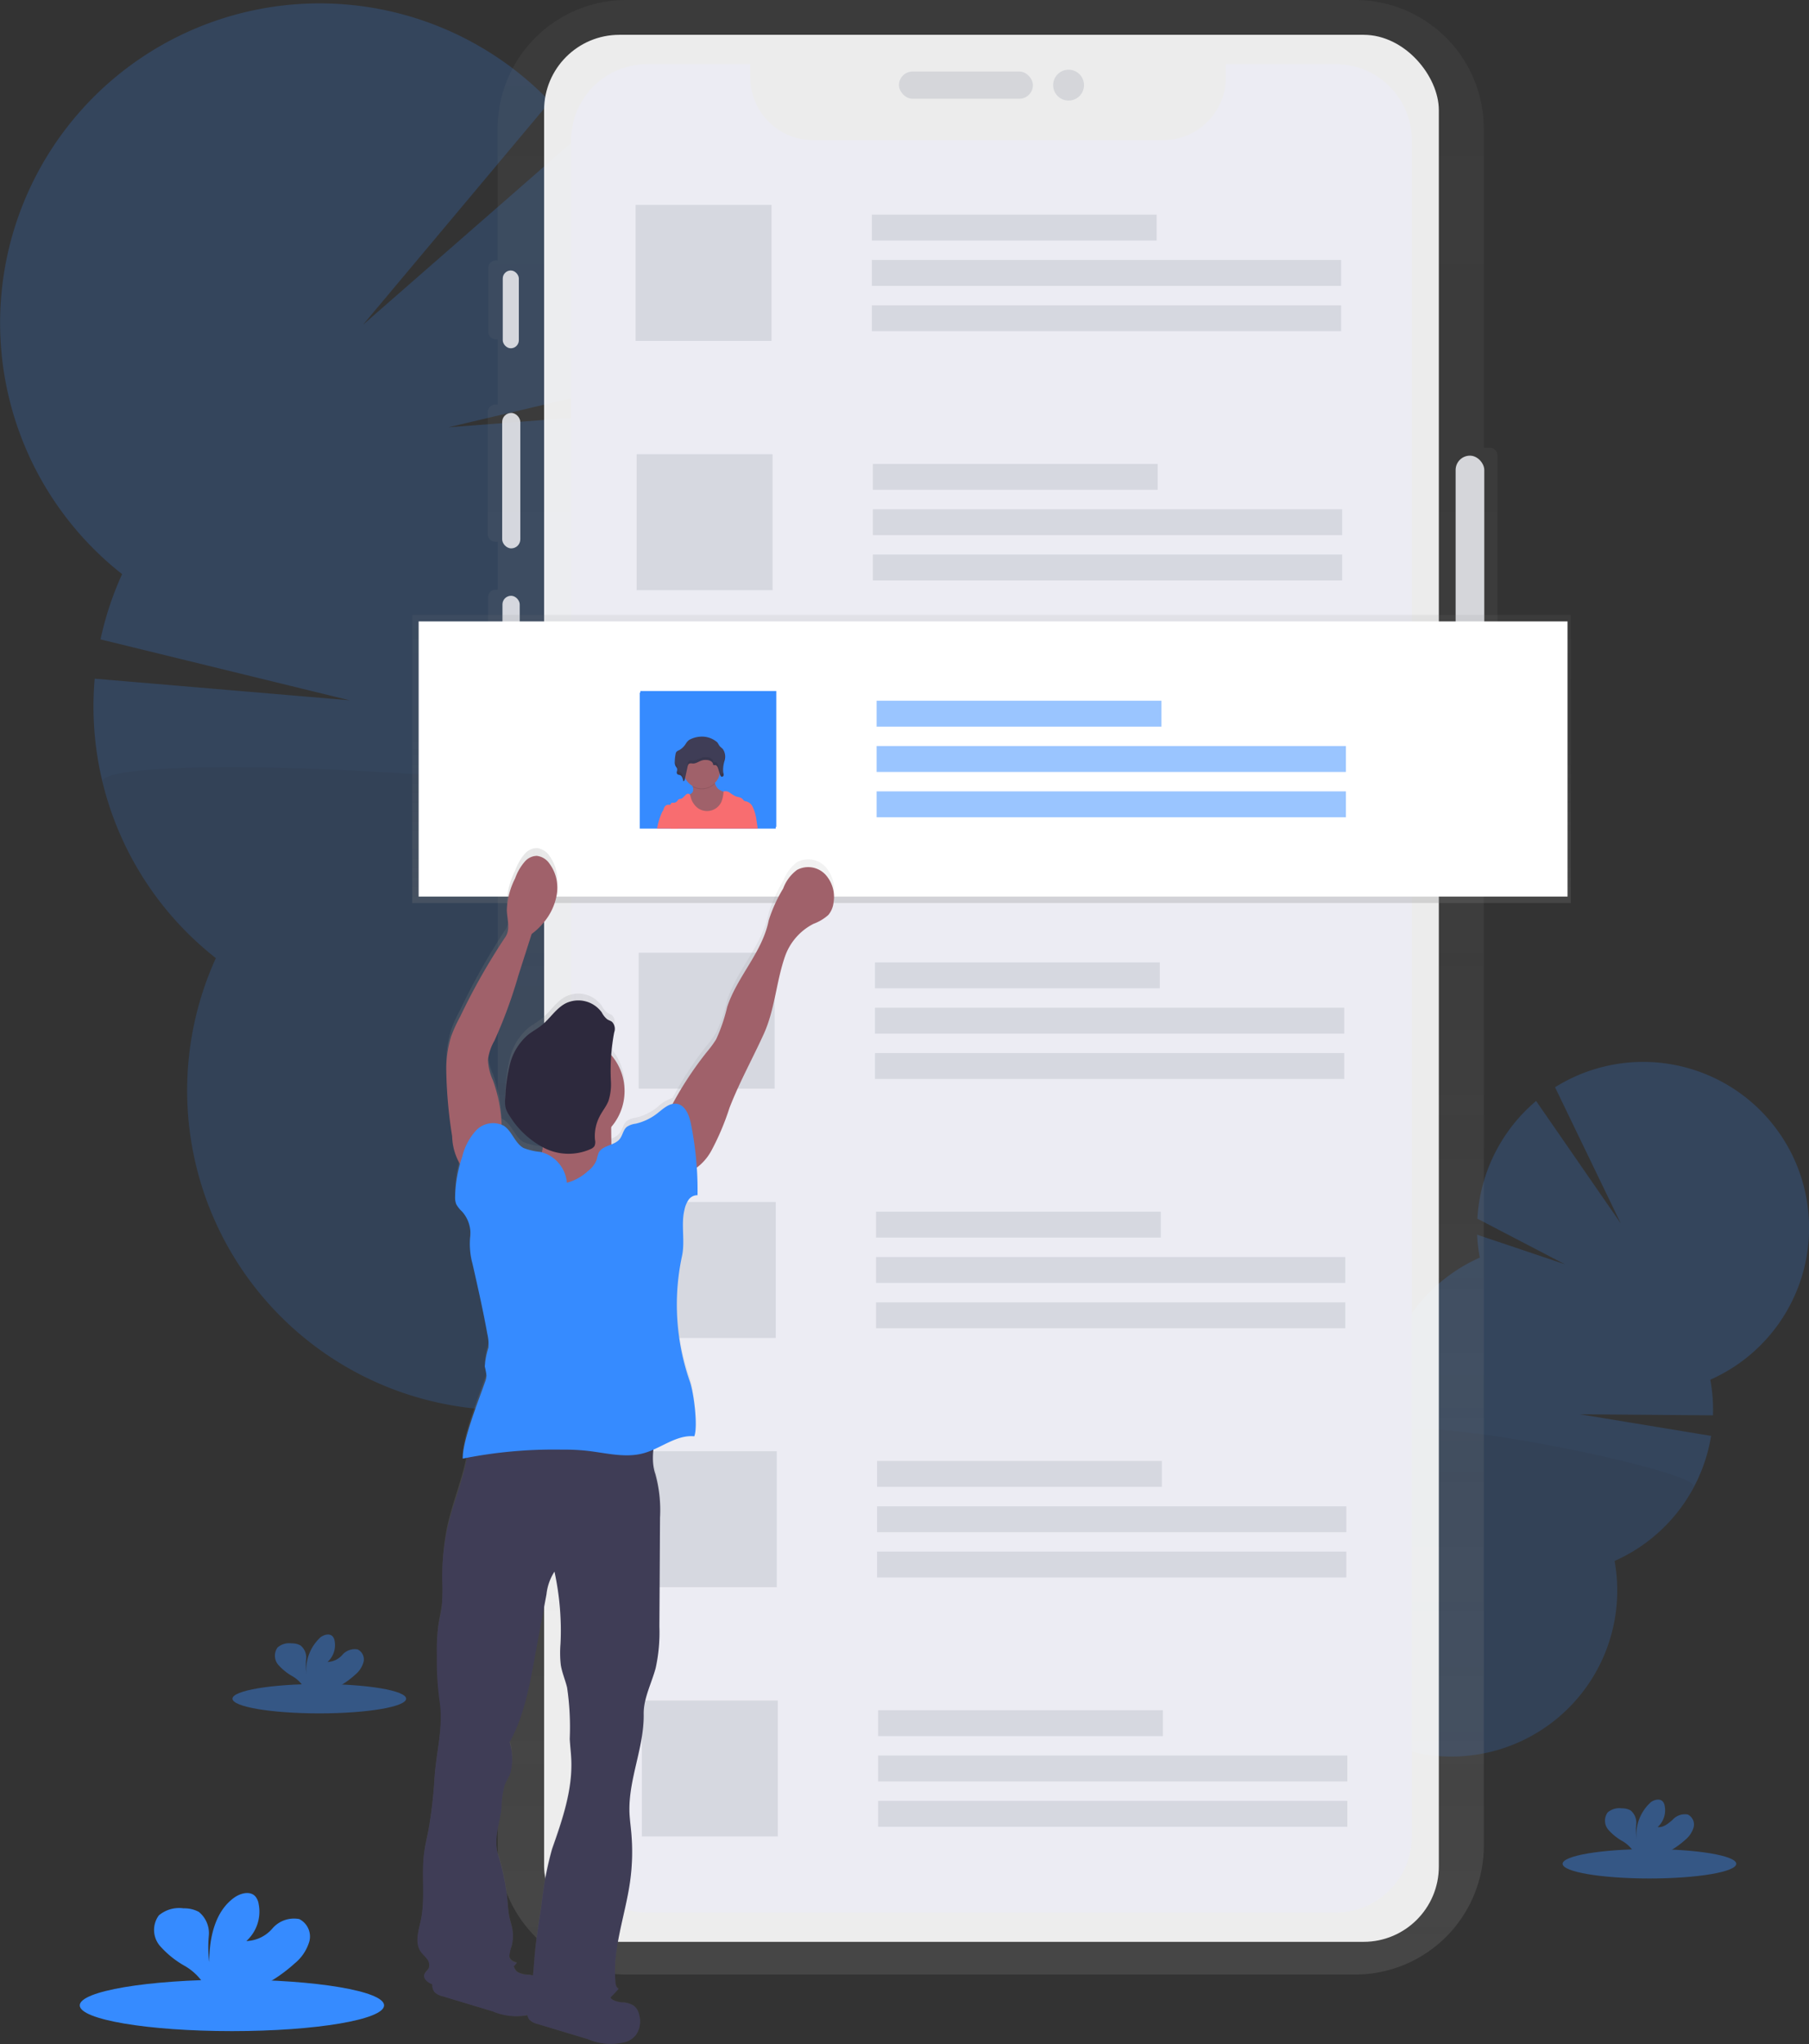 <svg xmlns="http://www.w3.org/2000/svg" xmlns:xlink="http://www.w3.org/1999/xlink" id="Component_164_1" width="168.253" height="190.071" viewBox="0 0 168.253 190.071">
    <rect x="0" y="0" width="168.253" height="190.071" fill="#333333" stroke="none"/>
    <defs>
        <linearGradient id="linear-gradient" x1=".5" x2=".5" y1="1" gradientUnits="objectBoundingBox">
            <stop offset="0" stop-color="gray" stop-opacity=".251"/>
            <stop offset=".54" stop-color="gray" stop-opacity=".122"/>
            <stop offset="1" stop-color="gray" stop-opacity=".102"/>
        </linearGradient>
        <linearGradient id="linear-gradient-2" x1=".5" x2=".5" y1="1" y2="0" xlink:href="#linear-gradient"/>
        <linearGradient id="linear-gradient-3" x1="-.001" x2="1" y1=".5" y2=".5" xlink:href="#linear-gradient"/>
        <style>
            .cls-1{opacity:.2}.cls-2{fill:#3f3d56}.cls-3{fill:#368bff}.cls-4{opacity:.1}.cls-7{fill:#e5e7eb}.cls-8{fill:#fff}.cls-10{opacity:.4}.cls-11{fill:#d6d8e0}.cls-15{fill:#a0616a}.cls-17{fill:#f86d70}
        </style>
    </defs>
    <g id="Group_13459" class="cls-1" transform="translate(119.163 98.747)">
        <path id="Path_21958" d="M747.433 750.194a5.76 5.76 0 0 1-.522.8q-2.6-1.829-5.291-3.591l.116-.23a5.08 5.08 0 0 1 1.8-1.96 3.006 3.006 0 0 1 3.024-.247 3.04 3.04 0 0 1 1.485 2.641 5.1 5.1 0 0 1-.612 2.587z" class="cls-2" transform="translate(-741.62 -675.466)"/>
        <ellipse id="Ellipse_2427" cx="4.219" cy="3.222" class="cls-2" rx="4.219" ry="3.222" transform="rotate(-62.09 59.18 34.992)"/>
        <ellipse id="Ellipse_2428" cx="4.219" cy="3.222" class="cls-2" rx="4.219" ry="3.222" transform="rotate(-62.09 56.602 30.709)"/>
        <ellipse id="Ellipse_2429" cx="4.219" cy="3.222" class="cls-2" rx="4.219" ry="3.222" transform="rotate(-62.09 54.024 26.425)"/>
        <ellipse id="Ellipse_2430" cx="4.219" cy="3.222" class="cls-2" rx="4.219" ry="3.222" transform="rotate(-62.09 51.447 22.144)"/>
        <path id="Path_21959" d="M761.223 483.211a15.272 15.272 0 0 1-.247-2.123l8.147 2.742L761 479.6a15.455 15.455 0 0 1 5.464-10.946l7.872 11.384-6.112-12.66a15.435 15.435 0 1 1 14.442 27.194 15.443 15.443 0 0 1 .247 3.314l-12.373-.1 12.2 2.009a15.435 15.435 0 0 1-8.981 11.631 15.435 15.435 0 1 1-21.443-11.356 15.44 15.44 0 0 1 8.934-16.865z" class="cls-3" transform="translate(-742.755 -465.029)"/>
        <path id="Path_21960" d="M781.057 608.244a15.378 15.378 0 0 1-7.384 6.887 15.435 15.435 0 1 1-21.443-11.356c-.599-3.289 29.639 2.937 28.827 4.469z" class="cls-4" transform="translate(-742.695 -568.728)"/>
    </g>
    <g id="Group_13460" class="cls-1" transform="translate(0 .303)">
        <path id="Path_21961" d="M476.073 658.738a10.709 10.709 0 0 0 .591 1.745q5.719-2.19 11.569-4.207c-.035-.158-.069-.322-.109-.495a9.782 9.782 0 0 0-2.433-4.509 5.391 5.391 0 0 0-9.537 2.319 9.788 9.788 0 0 0-.081 5.147z" class="cls-2" transform="translate(-422.395 -505.196)"/>
        <ellipse id="Ellipse_2431" cx="6.204" cy="8.119" class="cls-2" rx="6.204" ry="8.119" transform="rotate(-13.72 589.916 -137.338)"/>
        <ellipse id="Ellipse_2432" cx="6.204" cy="8.119" class="cls-2" rx="6.204" ry="8.119" transform="rotate(-13.72 548.665 -132.368)"/>
        <ellipse id="Ellipse_2433" cx="6.204" cy="8.119" class="cls-2" rx="6.204" ry="8.119" transform="rotate(-13.72 507.415 -127.405)"/>
        <ellipse id="Ellipse_2434" cx="6.204" cy="8.119" class="cls-2" rx="6.204" ry="8.119" transform="rotate(-13.72 466.178 -122.445)"/>
        <path id="Path_21962" d="M316.834 109.236a29.358 29.358 0 0 0 1.438-3.851L301.8 106.65l17.164-4.061a29.775 29.775 0 0 0-5.031-23.015L293.862 97.11l17.387-20.745a29.714 29.714 0 1 0-39.8 43.938 29.532 29.532 0 0 0-2.007 6.068l23.161 5.662-23.703-2.009a29.731 29.731 0 0 0 11.27 25.984 29.714 29.714 0 1 0 45.378-11.074 29.716 29.716 0 0 0-8.713-35.7z" class="cls-3" transform="translate(-260.093 -67.221)"/>
        <path id="Path_21963" d="M298.636 355.687a29.575 29.575 0 0 0 10.532 16.333 29.714 29.714 0 1 0 45.378-11.074c2.671-5.846-56.702-8.499-55.91-5.259z" class="cls-4" transform="translate(-289.092 -283.248)"/>
    </g>
    <path id="Path_21964" fill="url(#linear-gradient)" d="M536.619 107.639h-.552V77.878A11.972 11.972 0 0 0 524 66h-67.59a11.975 11.975 0 0 0-12.067 11.878v12.337h-.161a.705.705 0 0 0-.71.7v5.939a.705.705 0 0 0 .71.7h.173v6.065h-.218a.7.7 0 0 0-.708.7v11.356a.705.705 0 0 0 .708.7h.218v4.454h-.188a.7.7 0 0 0-.71.7v11.461a.7.7 0 0 0 .71.7h.188v104.028a11.972 11.972 0 0 0 12.067 11.882H524a11.975 11.975 0 0 0 12.067-11.878V129.9h.554a.705.705 0 0 0 .71-.7v-20.863a.705.705 0 0 0-.71-.7z" transform="translate(-398.06 -66)"/>
    <g id="Group_13461" opacity="0.9" transform="translate(46.706 1.237)">
        <rect id="Rectangle_5593" width="2.665" height="21.98" class="cls-7" rx="1.333" transform="translate(88.68 41.132)"/>
        <rect id="Rectangle_5594" width="1.497" height="7.236" class="cls-7" rx=".749" transform="translate(.054 23.913)"/>
        <rect id="Rectangle_5595" width="1.688" height="12.594" class="cls-7" rx=".844" transform="translate(0 37.16)"/>
        <rect id="Rectangle_5596" width="1.606" height="12.703" class="cls-7" rx=".803" transform="translate(.027 54.161)"/>
        <rect id="Rectangle_5597" width="83.217" height="177.322" class="cls-8" rx="7" transform="translate(3.901 2)"/>
        <rect id="Rectangle_5598" width="12.46" height="2.529" class="cls-7" rx="1.265" transform="translate(36.905 5.415)"/>
        <circle id="Ellipse_2435" cx="1.435" cy="1.435" r="1.435" class="cls-7" transform="translate(51.246 5.244)"/>
    </g>
    <path id="Path_21965" fill="#ececf3" d="M545.852 90.09h-10.213v1.237a5.835 5.835 0 0 1-5.839 5.833h-32.558a5.835 5.835 0 0 1-5.835-5.833V90.09h-9.582a7.085 7.085 0 0 0-7.085 7.085v157.707a7.085 7.085 0 0 0 7.085 7.085h64.027a7.085 7.085 0 0 0 7.085-7.085V97.175a7.085 7.085 0 0 0-7.085-7.085z" transform="translate(-421.622 -84.128)"/>
    <ellipse id="Ellipse_2436" cx="14.153" cy="2.393" class="cls-3" rx="14.153" ry="2.393" transform="translate(7.418 184.074)"/>
    <path id="Path_21966" d="M331.078 783.818a4.143 4.143 0 0 0 1.349-2.037 1.814 1.814 0 0 0-.943-2.074 2.645 2.645 0 0 0-2.492.874 3.334 3.334 0 0 1-2.425 1.171 3.687 3.687 0 0 0 1.141-3.465 1.428 1.428 0 0 0-.317-.7c-.48-.515-1.351-.294-1.928.111-1.829 1.287-2.341 3.774-2.351 6.013a11.325 11.325 0 0 1-.035-2.475 2.551 2.551 0 0 0-.928-2.193 2.819 2.819 0 0 0-1.42-.332 2.939 2.939 0 0 0-2.3.653 2.287 2.287 0 0 0 .089 2.826 8.89 8.89 0 0 0 2.382 1.91 5.277 5.277 0 0 1 1.7 1.623 1.461 1.461 0 0 1 .126.29h5.155a14.455 14.455 0 0 0 3.197-2.195z" class="cls-3" transform="translate(-303.654 -601.266)"/>
    <g id="Group_13462" class="cls-10" transform="translate(145.335 167.335)">
        <ellipse id="Ellipse_2437" cx="8.077" cy="1.366" class="cls-3" rx="8.077" ry="1.366" transform="translate(0 4.602)"/>
        <path id="Path_21967" d="M870.779 745.918a2.361 2.361 0 0 0 .772-1.161 1.037 1.037 0 0 0-.539-1.185 1.522 1.522 0 0 0-1.423.495c-.4.341-.859.742-1.383.668a2.1 2.1 0 0 0 .651-1.98.807.807 0 0 0-.181-.4c-.275-.294-.772-.168-1.1.062a4.118 4.118 0 0 0-1.344 3.432 6.571 6.571 0 0 1-.017-1.413 1.464 1.464 0 0 0-.532-1.252 1.613 1.613 0 0 0-.809-.188 1.686 1.686 0 0 0-1.314.371 1.307 1.307 0 0 0 .052 1.614 5.05 5.05 0 0 0 1.361 1.089 3.041 3.041 0 0 1 .97.926.844.844 0 0 1 .072.166h2.945a8.168 8.168 0 0 0 1.819-1.244z" class="cls-3" transform="translate(-859.363 -742.185)"/>
    </g>
    <g id="Group_13463" class="cls-10" transform="translate(21.621 151.983)">
        <ellipse id="Ellipse_2438" cx="8.077" cy="1.366" class="cls-3" rx="8.077" ry="1.366" transform="translate(0 4.602)"/>
        <path id="Path_21968" d="M370.869 683.887a2.334 2.334 0 0 0 .77-1.163 1.032 1.032 0 0 0-.539-1.183 1.516 1.516 0 0 0-1.42.495 1.916 1.916 0 0 1-1.383.668 2.113 2.113 0 0 0 .651-1.98.837.837 0 0 0-.181-.4c-.275-.292-.772-.166-1.1.064a4.1 4.1 0 0 0-1.341 3.43 6.412 6.412 0 0 1-.02-1.413 1.418 1.418 0 0 0-.53-1.237 1.6 1.6 0 0 0-.812-.191 1.672 1.672 0 0 0-1.312.374 1.307 1.307 0 0 0 .052 1.613 5.122 5.122 0 0 0 1.359 1.089 2.992 2.992 0 0 1 .97.926 1.016 1.016 0 0 1 .074.166h2.942a8.24 8.24 0 0 0 1.821-1.257z" class="cls-3" transform="translate(-359.451 -680.153)"/>
    </g>
    <path id="Rectangle_5599" d="M0 0H12.643V12.643H0z" class="cls-11" transform="translate(59.117 19.056)"/>
    <path id="Rectangle_5600" d="M0 0H26.489V2.408H0z" class="cls-11" transform="translate(81.089 19.959)"/>
    <path id="Rectangle_5601" d="M0 0H43.646V2.408H0z" class="cls-11" transform="translate(81.089 24.173)"/>
    <path id="Rectangle_5602" d="M0 0H43.646V2.408H0z" class="cls-11" transform="translate(81.089 28.388)"/>
    <path id="Rectangle_5603" d="M0 0H12.643V12.643H0z" class="cls-11" transform="translate(59.213 42.233)"/>
    <path id="Rectangle_5604" d="M0 0H26.489V2.408H0z" class="cls-11" transform="translate(81.186 43.137)"/>
    <path id="Rectangle_5605" d="M0 0H43.646V2.408H0z" class="cls-11" transform="translate(81.186 47.351)"/>
    <path id="Rectangle_5606" d="M0 0H43.646V2.408H0z" class="cls-11" transform="translate(81.186 51.563)"/>
    <path id="Rectangle_5607" d="M0 0H12.643V12.643H0z" class="cls-11" transform="translate(59.31 65.411)"/>
    <path id="Rectangle_5608" d="M0 0H26.489V2.408H0z" class="cls-11" transform="translate(81.285 66.312)"/>
    <path id="Rectangle_5609" d="M0 0H43.646V2.408H0z" class="cls-11" transform="translate(81.285 70.526)"/>
    <path id="Rectangle_5610" d="M0 0H43.646V2.408H0z" class="cls-11" transform="translate(81.285 74.74)"/>
    <path id="Rectangle_5611" d="M0 0H12.643V12.643H0z" class="cls-11" transform="translate(59.406 88.587)"/>
    <path id="Rectangle_5612" d="M0 0H26.489V2.408H0z" class="cls-11" transform="translate(81.381 89.489)"/>
    <path id="Rectangle_5613" d="M0 0H43.646V2.408H0z" class="cls-11" transform="translate(81.381 93.704)"/>
    <path id="Rectangle_5614" d="M0 0H43.646V2.408H0z" class="cls-11" transform="translate(81.381 97.919)"/>
    <path id="Rectangle_5615" d="M0 0H12.643V12.643H0z" class="cls-11" transform="translate(59.505 111.765)"/>
    <path id="Rectangle_5616" d="M0 0H26.489V2.408H0z" class="cls-11" transform="translate(81.478 112.668)"/>
    <path id="Rectangle_5617" d="M0 0H43.646V2.408H0z" class="cls-11" transform="translate(81.478 116.882)"/>
    <path id="Rectangle_5618" d="M0 0H43.646V2.408H0z" class="cls-11" transform="translate(81.478 121.097)"/>
    <path id="Rectangle_5619" d="M0 0H12.643V12.643H0z" class="cls-11" transform="translate(59.602 134.942)"/>
    <path id="Rectangle_5620" d="M0 0H26.489V2.408H0z" class="cls-11" transform="translate(81.575 135.846)"/>
    <path id="Rectangle_5621" d="M0 0H43.646V2.408H0z" class="cls-11" transform="translate(81.575 140.06)"/>
    <path id="Rectangle_5622" d="M0 0H43.646V2.408H0z" class="cls-11" transform="translate(81.575 144.274)"/>
    <path id="Rectangle_5623" d="M0 0H12.643V12.643H0z" class="cls-11" transform="translate(59.698 158.12)"/>
    <path id="Rectangle_5624" d="M0 0H26.489V2.408H0z" class="cls-11" transform="translate(81.671 159.023)"/>
    <path id="Rectangle_5625" d="M0 0H43.646V2.408H0z" class="cls-11" transform="translate(81.671 163.237)"/>
    <path id="Rectangle_5626" d="M0 0H43.646V2.408H0z" class="cls-11" transform="translate(81.671 167.452)"/>
    <path id="Rectangle_5627" fill="url(#linear-gradient-2)" d="M0 0H107.76V26.788H0z" transform="translate(38.337 57.178)"/>
    <path id="Rectangle_5628" d="M0 0H106.857V25.586H0z" class="cls-8" transform="translate(38.938 57.781)"/>
    <path id="Rectangle_5629" d="M0 0H12.643V12.643H0z" class="cls-3" transform="translate(59.557 64.253)"/>
    <g id="Group_13464" opacity="0.5" transform="translate(81.533 65.156)">
        <path id="Rectangle_5630" d="M0 0H26.489V2.408H0z" class="cls-3"/>
        <path id="Rectangle_5631" d="M0 0H43.646V2.408H0z" class="cls-3" transform="translate(0 4.214)"/>
        <path id="Rectangle_5632" d="M0 0H43.646V2.408H0z" class="cls-3" transform="translate(0 8.429)"/>
    </g>
    <path id="Path_21969" fill="url(#linear-gradient-3)" d="M454.955 386.363a2.2 2.2 0 0 0-2.6-.4 3.82 3.82 0 0 0-1.292 1.75 13.547 13.547 0 0 0-1.349 2.984c-.572 2.947-2.918 5.236-3.858 8.085a16.062 16.062 0 0 1-1.027 3.036 9.663 9.663 0 0 1-.841 1.158 32.611 32.611 0 0 0-3.217 4.907 3.948 3.948 0 0 0-1.465.911 5.056 5.056 0 0 1-1.98.938 1.868 1.868 0 0 0-.812.3c-.341.285-.389.8-.666 1.141a1.777 1.777 0 0 1-.742.495c0-.087-.012-.173-.015-.262-.012-.458-.02-.918-.02-1.378a5.182 5.182 0 0 0-.015-6.726 10.15 10.15 0 0 1 .285-2.126.944.944 0 0 0-.2-.975c-.136-.106-.312-.146-.458-.247a1.994 1.994 0 0 1-.495-.629 2.673 2.673 0 0 0-3.361-.859c-.893.47-1.435 1.411-2.227 2.049-.406.327-.874.572-1.279.9a5.313 5.313 0 0 0-1.656 2.692 15.422 15.422 0 0 0-.45 3.177 2.868 2.868 0 0 0 .037.965 2.548 2.548 0 0 0 .364.742 8.32 8.32 0 0 0 3.076 2.933 1.2 1.2 0 0 1 0 .191 1.368 1.368 0 0 1-.054.294l-.144-.04a5.681 5.681 0 0 1-1.576-.369c-.812-.455-1.057-1.566-1.834-2.076a1.4 1.4 0 0 0-.208-.111 13.889 13.889 0 0 0-.8-4.125 5.14 5.14 0 0 1-.473-1.955 4.806 4.806 0 0 1 .6-1.769 44.981 44.981 0 0 0 2.227-6.1q.616-1.948 1.237-3.9a6.143 6.143 0 0 0 1.086-1.034 5.516 5.516 0 0 0 1.26-2.7 3.831 3.831 0 0 0-.7-2.861 1.653 1.653 0 0 0-1.163-.713 1.512 1.512 0 0 0-1.086.495 4.83 4.83 0 0 0-.93 1.6 7.136 7.136 0 0 0-.777 2.992c.032.861.354 1.824-.148 2.524a60.381 60.381 0 0 0-4.192 7.441 13.31 13.31 0 0 0-.846 1.866 10.4 10.4 0 0 0-.443 3.217 43.14 43.14 0 0 0 .544 6.1 7.836 7.836 0 0 0 .72 2.673 11.207 11.207 0 0 0-.443 3.009 1.715 1.715 0 0 0 .109.69 2.851 2.851 0 0 0 .547.688 3.081 3.081 0 0 1 .742 2.435 6.908 6.908 0 0 0 .22 2.44c.495 2.2.99 4.393 1.386 6.607a4.226 4.226 0 0 1 .094 1.257 7.417 7.417 0 0 0-.337 1.769 6.691 6.691 0 0 1 .158.846 2.091 2.091 0 0 1-.148.634c-.564 1.641-2.081 5.4-2.064 7.139l.4-.094c-.4 2.254-1.331 4.41-1.821 6.657a22.271 22.271 0 0 0-.46 4.979 18.472 18.472 0 0 1-.04 2.252c-.077.666-.247 1.317-.342 1.98a17.938 17.938 0 0 0-.119 2.68 27.365 27.365 0 0 0 .247 4.207c.379 2.376-.285 4.737-.465 7.135a42.883 42.883 0 0 1-.569 5c-.136.7-.307 1.391-.4 2.1-.277 2.094.126 4.251-.309 6.318-.205.968-.572 2.054-.032 2.881.171.26.416.463.6.713a.906.906 0 0 1 .173.874c-.106.228-.354.376-.416.619-.1.381.3.693.656.856l.1.04a.918.918 0 0 0 .193.742 1.574 1.574 0 0 0 .76.4l4.672 1.415a6.235 6.235 0 0 0 3.217.371.809.809 0 0 0 .186.4 1.574 1.574 0 0 0 .76.4l4.638 1.406a5.415 5.415 0 0 0 3.648.228 2.071 2.071 0 0 0 .836-.631 2.207 2.207 0 0 0 .3-1.849 1.507 1.507 0 0 0-.45-.827 1.98 1.98 0 0 0-1.079-.354 2.18 2.18 0 0 1-.945-.247.68.68 0 0 1-.215-.225q.4-.4.777-.822c-.2-.069-.275-.361-.294-.574-.294-3.153.893-6.234 1.344-9.367a20.043 20.043 0 0 0 .119-4.746c-.054-.6-.136-1.19-.161-1.789-.116-3.118 1.373-6.117 1.321-9.238-.025-1.46.742-2.9 1.116-4.313a15.615 15.615 0 0 0 .344-3.861l.059-10.211a12.775 12.775 0 0 0-.44-4.1 5.2 5.2 0 0 1-.178-2.242c1.26-.557 2.452-1.381 3.8-1.237.359-.953-.067-4.128-.4-5.09a21.891 21.891 0 0 1-.742-11.789c.3-1.408-.114-2.905.225-4.308a2.6 2.6 0 0 1 .369-.926.99.99 0 0 1 .849-.448c0-.859-.017-1.732-.074-2.6a6.187 6.187 0 0 0 1.378-1.586 24.459 24.459 0 0 0 1.678-3.977c.908-2.376 2.148-4.605 3.19-6.929s1.143-4.865 1.98-7.271a5.464 5.464 0 0 1 2.66-3.064 4.244 4.244 0 0 0 1.381-.831 2.227 2.227 0 0 0 .48-1.18 3.12 3.12 0 0 0-.8-2.633zM426 488.6c.1-.111.2-.223.294-.344-.312-.049-.693-.277-.7-.594a3.286 3.286 0 0 1 .2-.928 3.712 3.712 0 0 0 .069-1.648c-.069-.384-.2-.742-.277-1.133a10.587 10.587 0 0 1-.148-1.282 21.2 21.2 0 0 0-.9-4.544c-.448-1.433.166-2.883.324-4.375a8.626 8.626 0 0 1 .29-2.1c.146-.4.386-.742.532-1.143a5.233 5.233 0 0 0-.069-2.9c1.465-2.655 1.95-5.823 2.5-8.812l.93-5.031a4.9 4.9 0 0 1 .742-2.123 26.09 26.09 0 0 1 .564 6.766 10.046 10.046 0 0 0 .025 1.98c.114.72.413 1.4.587 2.108a25.7 25.7 0 0 1 .247 4.808c.032.648.116 1.3.144 1.945.121 2.868-.839 5.657-1.787 8.367a31.055 31.055 0 0 0-.99 5.288c-.262 1.665-.522 3.333-.656 5.014-.04.512-.072 1.039-.134 1.559a4.073 4.073 0 0 0-.483-.077 2.18 2.18 0 0 1-.945-.247 1.1 1.1 0 0 1-.359-.554z" transform="translate(-378.219 -305.802)"/>
    <path id="Path_21970" d="M467.136 814.421a2.007 2.007 0 0 1 1.079.351 1.5 1.5 0 0 1 .45.822 2.188 2.188 0 0 1-.3 1.839 2.054 2.054 0 0 1-.836.624 5.4 5.4 0 0 1-3.648-.223l-4.672-1.408a1.569 1.569 0 0 1-.76-.394 1.029 1.029 0 0 1-.02-1.2 2.344 2.344 0 0 1 .99-.789 11.125 11.125 0 0 1 4.7-.9c.594-.012 1.178-.141 1.581.317.213.247.176.51.495.72a2.144 2.144 0 0 0 .935.243z" class="cls-2" transform="translate(-409.212 -628.228)"/>
    <path id="Path_21971" d="M431.466 804.039a1.98 1.98 0 0 1 1.079.349 1.527 1.527 0 0 1 .45.822 2.185 2.185 0 0 1-.3 1.839 2.059 2.059 0 0 1-.836.626 5.4 5.4 0 0 1-3.648-.225l-4.672-1.408a1.549 1.549 0 0 1-.76-.393 1.029 1.029 0 0 1-.02-1.2 2.329 2.329 0 0 1 .99-.789 11.1 11.1 0 0 1 4.69-.9c.591 0 1.178-.141 1.581.317.213.247.176.512.495.72a2.18 2.18 0 0 0 .948.245z" class="cls-2" transform="translate(-382.369 -620.418)"/>
    <path id="Path_21972" d="M431.3 600.431a57.535 57.535 0 0 0-8.285-.233 1.627 1.627 0 0 0-.537.084c-.609.247-.7 1.044-.762 1.7-.233 2.64-1.4 5.1-1.98 7.694a21.967 21.967 0 0 0-.46 4.949 18.19 18.19 0 0 1-.04 2.227c-.077.663-.247 1.309-.342 1.98a17.7 17.7 0 0 0-.119 2.663 27.014 27.014 0 0 0 .247 4.175c.379 2.361-.285 4.7-.465 7.088a42.4 42.4 0 0 1-.569 4.972c-.136.693-.307 1.381-.4 2.081-.277 2.081.126 4.227-.309 6.278-.205.96-.572 2.039-.032 2.861.171.26.416.46.6.708a.9.9 0 0 1 .173.869c-.106.225-.354.374-.416.614-.1.379.3.69.656.851a6.837 6.837 0 0 0 7.959-1.967c-.312-.05-.693-.275-.7-.589a3.25 3.25 0 0 1 .2-.923 3.663 3.663 0 0 0 .069-1.638c-.069-.379-.2-.742-.277-1.126a10.429 10.429 0 0 1-.148-1.272 20.94 20.94 0 0 0-.9-4.514c-.448-1.423.166-2.863.324-4.348a8.52 8.52 0 0 1 .29-2.089c.146-.393.386-.742.532-1.136a5.163 5.163 0 0 0-.069-2.878c1.465-2.64 1.95-5.786 2.5-8.755l.931-5a4.829 4.829 0 0 1 .742-2.108 25.758 25.758 0 0 1 .564 6.724 9.9 9.9 0 0 0 .025 1.953c.114.715.413 1.391.586 2.1a25.349 25.349 0 0 1 .247 4.776c.032.643.116 1.287.144 1.933.121 2.848-.839 5.62-1.787 8.31a30.7 30.7 0 0 0-.99 5.254c-.262 1.656-.522 3.311-.656 4.982-.121 1.534-.173 3.195-1.128 4.4a8.1 8.1 0 0 0 2.794 1.339 5.182 5.182 0 0 0 3.447-.666 10.89 10.89 0 0 0 2.722-2.316c-.2-.069-.275-.361-.294-.572-.294-3.13.893-6.187 1.344-9.3a19.8 19.8 0 0 0 .119-4.717c-.054-.591-.136-1.18-.161-1.774-.116-3.1 1.373-6.08 1.322-9.179-.025-1.45.742-2.883 1.116-4.286a15.375 15.375 0 0 0 .344-3.833l.059-10.146a12.624 12.624 0 0 0-.44-4.073c-.544-1.557.077-3.348.171-4.994a20.6 20.6 0 0 1-7.961.867z" class="cls-2" transform="translate(-378.143 -467.513)"/>
    <path id="Path_21973" d="M510.037 414.923a32.352 32.352 0 0 1 3.789-5.984 9.764 9.764 0 0 0 .841-1.148 15.874 15.874 0 0 0 1.027-3.017c.94-2.831 3.286-5.105 3.858-8.033a13.6 13.6 0 0 1 1.349-2.97 3.746 3.746 0 0 1 1.292-1.732 2.2 2.2 0 0 1 2.6.4 3.083 3.083 0 0 1 .794 2.611 2.181 2.181 0 0 1-.48 1.173 4.3 4.3 0 0 1-1.381.829 5.419 5.419 0 0 0-2.66 3.041c-.827 2.391-.93 4.92-1.98 7.224s-2.282 4.519-3.19 6.877a23.7 23.7 0 0 1-1.678 3.96 4.874 4.874 0 0 1-3.356 2.46 8.429 8.429 0 0 0-.416-2.633c-.297-.987-.859-2.147-.409-3.058z" class="cls-15" transform="translate(-448.057 -311.154)"/>
    <path id="Path_21974" d="M432.963 413.614a13.721 13.721 0 0 0-.8-5.142 5.092 5.092 0 0 1-.473-1.943 4.748 4.748 0 0 1 .6-1.757 44.494 44.494 0 0 0 2.227-6.058l1.237-3.87a6.187 6.187 0 0 0 1.086-1.027 5.479 5.479 0 0 0 1.26-2.687 3.791 3.791 0 0 0-.7-2.843 1.643 1.643 0 0 0-1.163-.705 1.5 1.5 0 0 0-1.086.495 4.785 4.785 0 0 0-.93 1.589 7.049 7.049 0 0 0-.777 2.97c.032.856.354 1.811-.148 2.507a59.948 59.948 0 0 0-4.192 7.392 13.169 13.169 0 0 0-.846 1.854 10.274 10.274 0 0 0-.443 3.2 42.592 42.592 0 0 0 .544 6.058 5.413 5.413 0 0 0 1.359 3.465 20.253 20.253 0 0 1 3.245-3.498z" class="cls-15" transform="translate(-386.306 -307.999)"/>
    <circle id="Ellipse_2439" cx="5.135" cy="5.135" r="5.135" class="cls-15" transform="translate(47.82 96.313)"/>
    <path id="Path_21975" d="M456.874 487.755a6.851 6.851 0 0 1-1.106 2.561c-.294.495-.666 1.022-1.237 1.076a24.746 24.746 0 0 0 4.662 1.876 5.3 5.3 0 0 0 1.705.275 4.165 4.165 0 0 0 1.418-.364 7.041 7.041 0 0 0 3.994-4.7 9.269 9.269 0 0 1-1.906-.146 1.406 1.406 0 0 1-.935-.458 1.507 1.507 0 0 1-.193-.829q-.037-1.284 0-2.569a10.147 10.147 0 0 0-3.732.458c-.495.161-.99.356-1.5.483-.312.077-1.171 0-1.4.181-.344.273.321 1.525.23 2.156z" class="cls-15" transform="translate(-406.413 -380.9)"/>
    <path id="Path_21976" d="M441.537 488.041a3.229 3.229 0 0 0-2.455-2.866 5.678 5.678 0 0 1-1.576-.366c-.812-.453-1.057-1.557-1.834-2.064a2.168 2.168 0 0 0-2.564.418 5.523 5.523 0 0 0-1.3 2.445 12.312 12.312 0 0 0-.666 3.749 1.7 1.7 0 0 0 .109.688 2.888 2.888 0 0 0 .547.685 3.039 3.039 0 0 1 .742 2.415 6.839 6.839 0 0 0 .22 2.428c.495 2.18.99 4.363 1.386 6.563a4.177 4.177 0 0 1 .094 1.237 7.321 7.321 0 0 0-.337 1.755 6.663 6.663 0 0 1 .158.844 2.046 2.046 0 0 1-.148.626c-.564 1.633-2.081 5.37-2.064 7.095a42.921 42.921 0 0 1 9.24-.836 19.412 19.412 0 0 1 2.245.1c1.789.191 3.62.713 5.355.23 1.609-.448 3.036-1.732 4.7-1.569.359-.948-.067-4.1-.4-5.058a21.614 21.614 0 0 1-.742-11.713c.3-1.4-.114-2.885.225-4.279a2.564 2.564 0 0 1 .369-.921.99.99 0 0 1 .849-.445 31.527 31.527 0 0 0-.619-6.664c-.166-.78-.51-1.7-1.294-1.834-.708-.119-1.3.478-1.871.918a5.112 5.112 0 0 1-1.98.93 1.863 1.863 0 0 0-.812.294c-.341.282-.389.792-.666 1.136-.495.616-1.6.562-1.953 1.272a4.453 4.453 0 0 0-.188.651 2.381 2.381 0 0 1-.814 1.052 4.593 4.593 0 0 1-1.956 1.084z" class="cls-3" transform="translate(-388.813 -378.065)"/>
    <path id="Path_21977" fill="#2d293d" d="M460.057 444.858a.939.939 0 0 0-.2-.97c-.136-.106-.312-.146-.458-.247a1.979 1.979 0 0 1-.495-.626 2.687 2.687 0 0 0-3.368-.849c-.893.468-1.435 1.4-2.227 2.037-.406.327-.874.569-1.279.893a5.281 5.281 0 0 0-1.656 2.678 15.238 15.238 0 0 0-.448 3.16 2.838 2.838 0 0 0 .037.96 2.522 2.522 0 0 0 .364.73 8.234 8.234 0 0 0 3.242 3 5.028 5.028 0 0 0 4.321.077.77.77 0 0 0 .332-.267.93.93 0 0 0 .049-.572 3.922 3.922 0 0 1 .433-2.188c.247-.495.616-.921.817-1.435a5.1 5.1 0 0 0 .233-1.777 19.044 19.044 0 0 1 .303-4.604z" transform="translate(-402.93 -348.869)"/>
    <path id="Rectangle_5633" d="M0 0H12.643V12.643H0z" class="cls-3" transform="translate(59.505 64.403)"/>
    <path id="Path_21978" d="M522.009 360.509a1.66 1.66 0 0 1-.856.777 2.126 2.126 0 0 1-.681.129 1.921 1.921 0 0 1-.742-.092 1.705 1.705 0 0 1-.784-.626 3.96 3.96 0 0 1-.455-.911 1.01 1.01 0 0 1-.092-.515.742.742 0 0 0 .495-.28.626.626 0 0 0 .012-.495c-.015-.049-.03-.1-.047-.141-.037-.109-.166-.314-.077-.406s.3-.089.379-.126a3.572 3.572 0 0 1 .77-.344 1.871 1.871 0 0 1 .73.047.248.248 0 0 1 .092.035.213.213 0 0 1 .067.1c.069.168.109.354.163.527a1.088 1.088 0 0 0 .272.483 1.367 1.367 0 0 0 .379.228l.332.151a.472.472 0 0 1 .156.1.412.412 0 0 1 .074.2 1.9 1.9 0 0 1-.187 1.159z" class="cls-15" transform="translate(-454.474 -285.336)"/>
    <path id="Path_21979" d="M522.056 358.218a1.72 1.72 0 0 1-2.076.309c-.015-.049-.03-.1-.047-.141-.037-.109-.166-.314-.077-.406s.3-.089.379-.126a3.57 3.57 0 0 1 .77-.344 1.871 1.871 0 0 1 .73.047.248.248 0 0 1 .092.035.213.213 0 0 1 .067.1c.068.175.106.353.162.526z" class="cls-4" transform="translate(-455.55 -285.358)"/>
    <circle id="Ellipse_2440" cx="1.717" cy="1.717" r="1.717" class="cls-15" transform="translate(63.551 69.878)"/>
    <path id="Path_21980" d="M518.122 366.754h-8.082c-.247-.552-.47-1.106-.72-1.658a1.151 1.151 0 0 1 .146-.371.4.4 0 0 1 .332-.186c.072 0 .153.027.205-.025s.035-.094.072-.129a.3.3 0 0 1 .2-.03.448.448 0 0 0 .381-.191.609.609 0 0 1 .1-.126.551.551 0 0 1 .208-.054c.2-.045.319-.247.47-.374a.282.282 0 0 1 .3-.082.184.184 0 0 1 .062.052.56.56 0 0 1 .082.205 1.836 1.836 0 0 0 .646 1.042 1.465 1.465 0 0 0 2.212-.552 2.881 2.881 0 0 0 .2-.938v-.037a.708.708 0 0 1 .589.116 3.321 3.321 0 0 0 .525.329c.22.087.495.087.646.247.064.064.109.153.191.193a.569.569 0 0 0 .158.037.938.938 0 0 1 .621.544 4.238 4.238 0 0 1 .346 1.252z" class="cls-17" transform="translate(-447.645 -289.709)"/>
    <path id="Path_21981" d="M515.025 343.08a1.3 1.3 0 0 0-.3.346 1.7 1.7 0 0 1-.6.589.742.742 0 0 0-.275.171.458.458 0 0 0-.072.193 3.622 3.622 0 0 0-.077.73.78.78 0 0 0 .059.361c.049.1.144.193.161.307a.9.9 0 0 1-.03.267.233.233 0 0 0 .092.247.629.629 0 0 0 .139.032c.247.054.332.346.369.586.084 0 .121-.1.141-.181l.247-1.151c.03-.124.074-.27.2-.312a.626.626 0 0 1 .262 0c.341.03.629-.235.963-.309a1.313 1.313 0 0 1 .327-.02c.262 0 .569.121.626.366a.123.123 0 0 0 .052.109.208.208 0 0 0 .116 0c.166-.017.265.171.314.324l.173.562c.027.084.072.186.163.2a.173.173 0 0 0 .171-.151.685.685 0 0 0-.035-.247 2.678 2.678 0 0 1 .121-1.111 1.217 1.217 0 0 0-.168-1.076c-.094-.1-.218-.178-.3-.287s-.126-.225-.21-.327a2.161 2.161 0 0 0-1.2-.525 2.46 2.46 0 0 0-1.429.307z" class="cls-2" transform="translate(-450.941 -274.271)"/>
    <g id="Group_13465" opacity="0.1" transform="translate(62.762 70.162)">
        <path id="Path_21982" d="M518.683 352.021c-.092 0-.136-.111-.163-.2l-.173-.562c-.049-.153-.148-.342-.314-.327a.208.208 0 0 1-.116 0c-.037-.02-.042-.067-.052-.109-.057-.247-.364-.354-.626-.366a1.206 1.206 0 0 0-.327.022c-.334.072-.621.337-.963.307a.723.723 0 0 0-.262 0c-.126.045-.171.188-.2.314-.087.384-.171.767-.247 1.148-.02.079-.057.176-.141.181-.037-.247-.121-.532-.369-.586a.515.515 0 0 1-.139-.032.156.156 0 0 1-.072-.082.8.8 0 0 1-.02.106.233.233 0 0 0 .092.247.629.629 0 0 0 .139.032c.247.054.332.346.369.587.084 0 .121-.1.141-.181.087-.384.171-.767.247-1.151.03-.124.074-.27.2-.312a.626.626 0 0 1 .262 0c.341.03.629-.235.963-.309a1.311 1.311 0 0 1 .327-.02c.262 0 .569.121.626.366a.123.123 0 0 0 .052.109.208.208 0 0 0 .116 0c.166-.017.265.171.314.324l.173.562c.027.084.072.186.163.2a.173.173 0 0 0 .171-.151.5.5 0 0 0-.025-.2.153.153 0 0 1-.146.083z" transform="translate(-514.298 -350.226)"/>
        <path id="Path_21983" d="M513.931 352.28c-.017-.114-.111-.2-.161-.307a.628.628 0 0 1-.057-.223v.124a.779.779 0 0 0 .059.361c.04.084.109.158.144.247a.552.552 0 0 0 .015-.202z" transform="translate(-513.711 -351.198)"/>
        <path id="Path_21984" d="M532.04 349.807a3.216 3.216 0 0 0-.141.99 6.021 6.021 0 0 1 .141-.723 1.9 1.9 0 0 0 .042-.554 2.242 2.242 0 0 1-.042.287z" transform="translate(-527.398 -349.52)"/>
    </g>
    <path id="Path_21985" d="M508.978 371.654h-1.928a6.063 6.063 0 0 1 .453-1.5.344.344 0 0 1 .082-.131.119.119 0 0 1 .027-.022c.057-.045.136-.062.2-.1s.069-.087.126-.1a1.71 1.71 0 0 1 .629.1.627.627 0 0 1 .166.042.559.559 0 0 1 .262.322 3.037 3.037 0 0 1-.017 1.389z" class="cls-17" transform="translate(-445.936 -294.61)"/>
</svg>
